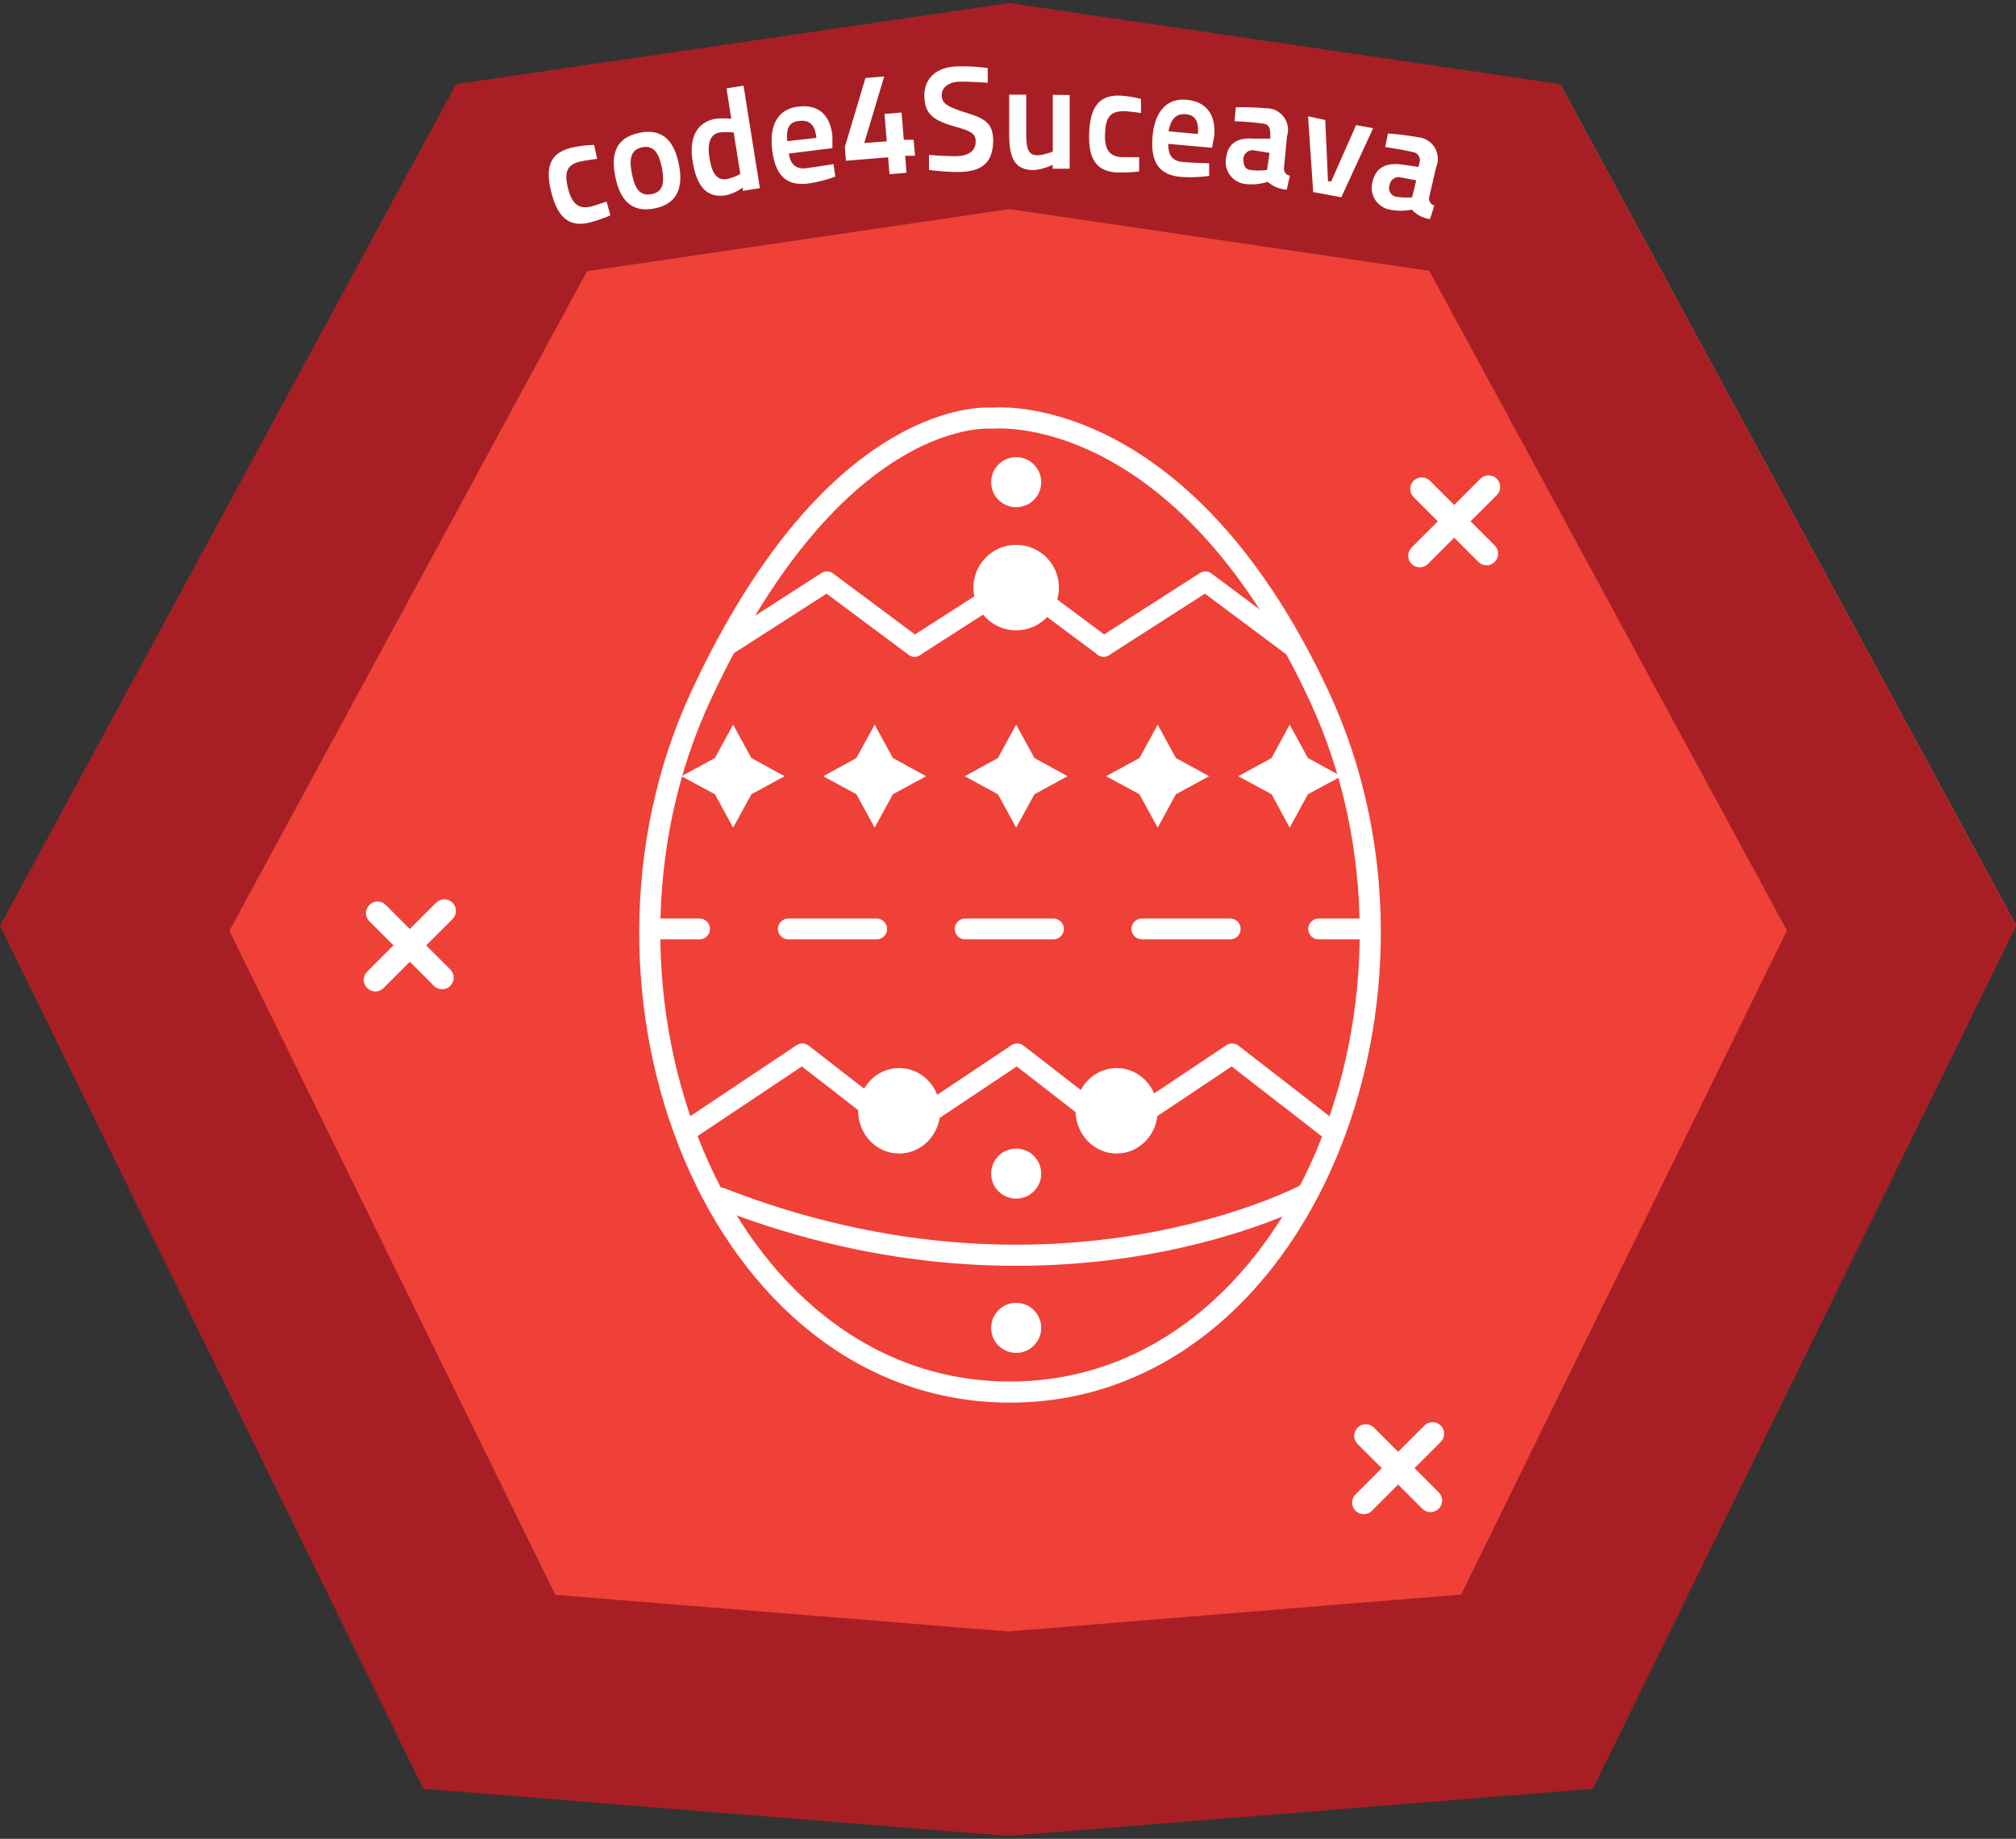 <svg xmlns="http://www.w3.org/2000/svg" viewBox="0 0 118.38 108" width="118.38" height="108"><rect x="0" y="0" width="118.38" height="108" fill="#333333" stroke="none"/><polygon points="91.64 4.99 26.94 4.99 0.2 54.34 25.02 104.93 93.57 104.93 118.38 54.34 91.64 4.99" fill="#ef4138"/><line x1="87.41" y1="28.6" x2="83.37" y2="32.64" fill="none" stroke="#fff" stroke-linecap="round" stroke-linejoin="round" stroke-width="1.36"/><line x1="87.29" y1="32.52" x2="83.49" y2="28.72" fill="none" stroke="#fff" stroke-linecap="round" stroke-linejoin="round" stroke-width="1.36"/><line x1="84.12" y1="84.21" x2="80.08" y2="88.25" fill="none" stroke="#fff" stroke-linecap="round" stroke-linejoin="round" stroke-width="1.36"/><line x1="84" y1="88.13" x2="80.2" y2="84.33" fill="none" stroke="#fff" stroke-linecap="round" stroke-linejoin="round" stroke-width="1.36"/><line x1="26.09" y1="53.5" x2="22.04" y2="57.55" fill="none" stroke="#fff" stroke-linecap="round" stroke-linejoin="round" stroke-width="1.36"/><line x1="25.96" y1="57.42" x2="22.17" y2="53.63" fill="none" stroke="#fff" stroke-linecap="round" stroke-linejoin="round" stroke-width="1.36"/><path d="M41.16,40.86c-8.13,17.49,1,40.9,18.15,40.9h0c17.1,0,26.3-23.42,18.14-40.9s-19.19-16.3-19.19-16.3S49.17,23.64,41.16,40.86Z" fill="none" stroke="#fff" stroke-linecap="round" stroke-linejoin="round" stroke-width="1.24"/><polyline points="42.6 37.98 48.56 34.15 53.7 37.98" fill="none" stroke="#fff" stroke-linecap="round" stroke-linejoin="round" stroke-width="1.18"/><polyline points="53.7 37.98 59.67 34.15 64.81 37.98" fill="none" stroke="#fff" stroke-linecap="round" stroke-linejoin="round" stroke-width="1.18"/><polyline points="64.81 37.98 70.78 34.15 75.91 37.98" fill="none" stroke="#fff" stroke-linecap="round" stroke-linejoin="round" stroke-width="1.18"/><polyline points="40.33 66.42 47.11 61.89 52.95 66.42" fill="none" stroke="#fff" stroke-linecap="round" stroke-linejoin="round" stroke-width="1.21"/><polyline points="52.95 66.42 59.73 61.89 65.57 66.42" fill="none" stroke="#fff" stroke-linecap="round" stroke-linejoin="round" stroke-width="1.21"/><polyline points="65.57 66.42 72.35 61.89 78.19 66.42" fill="none" stroke="#fff" stroke-linecap="round" stroke-linejoin="round" stroke-width="1.21"/><ellipse cx="65.57" cy="65.24" rx="2.41" ry="2.51" fill="#fff"/><ellipse cx="52.8" cy="65.24" rx="2.41" ry="2.51" fill="#fff"/><circle cx="59.67" cy="34.51" r="2.51" fill="#fff"/><circle cx="59.67" cy="68.93" r="1.47" fill="#fff"/><circle cx="59.67" cy="77.99" r="1.47" fill="#fff"/><circle cx="59.67" cy="28.32" r="1.47" fill="#fff"/><path d="M76.74,70.12S62,78.06,42.32,70.37" fill="none" stroke="#fff" stroke-linecap="round" stroke-linejoin="round" stroke-width="1.24"/><line x1="80.2" y1="54.56" x2="77.43" y2="54.56" fill="none" stroke="#fff" stroke-linecap="round" stroke-linejoin="round" stroke-width="1.22"/><line x1="72.24" y1="54.56" x2="43.68" y2="54.56" fill="none" stroke-dasharray="5.19 5.19" stroke-linecap="round" stroke-linejoin="round" stroke-width="1.22" stroke="#fff"/><line x1="41.08" y1="54.56" x2="38.31" y2="54.56" fill="none" stroke="#fff" stroke-linecap="round" stroke-linejoin="round" stroke-width="1.22"/><polygon points="59.67 42.56 60.74 44.52 62.69 45.59 60.74 46.65 59.67 48.61 58.6 46.65 56.65 45.59 58.6 44.52 59.67 42.56" fill="#fff"/><polygon points="67.98 42.56 69.05 44.52 71 45.59 69.05 46.65 67.98 48.61 66.91 46.65 64.95 45.59 66.91 44.52 67.98 42.56" fill="#fff"/><polygon points="75.73 42.56 76.8 44.52 78.76 45.59 76.8 46.65 75.73 48.61 74.67 46.65 72.71 45.59 74.67 44.52 75.73 42.56" fill="#fff"/><polygon points="51.36 42.56 52.43 44.52 54.38 45.59 52.43 46.65 51.36 48.61 50.29 46.65 48.34 45.59 50.29 44.52 51.36 42.56" fill="#fff"/><polygon points="43.05 42.56 44.12 44.52 46.07 45.59 44.12 46.65 43.05 48.61 41.98 46.65 40.02 45.59 41.98 44.52 43.05 42.56" fill="#fff"/><path d="M59.19,12.27l24.74,3.64,21,38.74-19.13,39L59.19,95.82,32.61,93.67l-19.14-39,21-38.74,24.73-3.64m0-12.1L26.78,4.94,0,54.38l24.86,50.68,34.33,2.77,34.34-2.77,24.85-50.68L91.6,4.94,59.19.17Z" fill="#a71f24"/><path d="M34.89,8.51l.17.82s-.63.08-1,.16c-.76.18-.93.62-.72,1.51s.58,1.32,1.36,1.13c.32-.08.92-.29.92-.29l.22.81a8.68,8.68,0,0,1-1.22.42c-1.22.3-1.89-.32-2.26-1.83s0-2.28,1.22-2.57A7.29,7.29,0,0,1,34.89,8.51Z" fill="#fff"/><path d="M39.86,9.63c.26,1.28,0,2.32-1.41,2.61s-2.06-.56-2.32-1.86,0-2.29,1.42-2.58S39.6,8.36,39.86,9.63Zm-1,.2c-.16-.81-.46-1.32-1.15-1.18s-.77.71-.61,1.53.43,1.37,1.17,1.22S39,10.64,38.87,9.83Z" fill="#fff"/><path d="M44.62,11.05l-1,.16,0-.2a2.59,2.59,0,0,1-1,.46c-1.17.19-1.73-.61-1.95-2s.25-2.31,1.38-2.5a6.21,6.21,0,0,1,.89,0l-.28-1.78,1-.16Zm-1.15-.84-.39-2.43a4.64,4.64,0,0,0-.82,0c-.54.09-.74.61-.6,1.49s.42,1.34,1,1.25A2.53,2.53,0,0,0,43.47,10.21Z" fill="#fff"/><path d="M48.94,9.64l.11.73a7.36,7.36,0,0,1-1.61.41c-1.33.16-1.93-.55-2.1-2s.35-2.38,1.54-2.52,1.88.5,2,1.74l0,.7-2.56.32c.08.56.37.94,1,.86S48.94,9.64,48.94,9.64Zm-1-1.54c-.08-.72-.35-1.06-1-1s-.78.5-.71,1.19Z" fill="#fff"/><path d="M52.15,9.24l-2.48.2-.06-.81,1.21-4.05,1.1-.09L50.75,8.4l1.32-.1-.13-1.61,1-.08.13,1.6.58,0,.08.94-.58,0,.08,1-1,.08Z" fill="#fff"/><path d="M58,4.86s-1.19-.08-1.7-.06-1,.28-1,.78.33.68,1.3,1c1.23.37,1.68.62,1.72,1.62,0,1.26-.54,1.85-1.93,1.9a12.39,12.39,0,0,1-1.84-.12l0-.88s1.15.09,1.69.07,1.08-.26,1.05-.89c0-.45-.34-.6-1.23-.85-1.29-.37-1.75-.75-1.78-1.76s.64-1.72,1.9-1.77A10.89,10.89,0,0,1,58,4Z" fill="#fff"/><path d="M62.81,5.58l0,4.33h-1V9.68a3.22,3.22,0,0,1-1.1.31c-1.11,0-1.46-.67-1.45-2.17l0-2.26h1l0,2.26c0,.9.11,1.3.67,1.3a3,3,0,0,0,.89-.22l0-3.33Z" fill="#fff"/><path d="M67,5.81,67,6.64s-.63-.1-1-.11c-.78,0-1.06.33-1.11,1.24s.18,1.43,1,1.46c.32,0,1,0,1,0l0,.84a8.47,8.47,0,0,1-1.29.06c-1.25-.06-1.72-.84-1.64-2.4s.67-2.18,1.89-2.11A7.19,7.19,0,0,1,67,5.81Z" fill="#fff"/><path d="M71,9.59l0,.74a8,8,0,0,1-1.66.06C68,10.27,67.55,9.45,67.68,8s.84-2.25,2-2.14,1.73.88,1.62,2.13l-.13.69-2.57-.23c0,.57.16,1,.84,1.06S71,9.59,71,9.59Zm-.66-1.72c.06-.72-.13-1.11-.72-1.16s-.88.32-1,1Z" fill="#fff"/><path d="M75.4,9.83a.42.42,0,0,0,.34.49l-.18.82a1.86,1.86,0,0,1-1.12-.46,3.17,3.17,0,0,1-1.29.13A1.3,1.3,0,0,1,72,9.25c.12-.88.73-1.17,1.59-1.11l1,0,0-.27c0-.36-.09-.57-.42-.61-.77-.11-1.68-.14-1.68-.14l.08-.82a16.57,16.57,0,0,1,1.77.06,1.26,1.26,0,0,1,1.23,1.65Zm-1.77-1a.54.54,0,0,0-.62.51c0,.35.11.6.39.64a3.63,3.63,0,0,0,1,0l.15-1Z" fill="#fff"/><path d="M77.82,7.05l.16,3.6.19,0,1.46-3.3,1,.18-1.87,4.06-1.65-.31-.3-4.45Z" fill="#fff"/><path d="M83.93,11.55a.42.42,0,0,0,.29.52l-.25.8a1.8,1.8,0,0,1-1.07-.56,3.18,3.18,0,0,1-1.3,0,1.3,1.3,0,0,1-1-1.65c.21-.87.84-1.1,1.69-1l1,.14.07-.27A.47.47,0,0,0,83,8.94c-.76-.18-1.66-.3-1.66-.3l.16-.8a16,16,0,0,1,1.76.22,1.27,1.27,0,0,1,1.07,1.76Zm-1.67-1.13a.53.53,0,0,0-.66.45.51.51,0,0,0,.32.67,3.76,3.76,0,0,0,1,.05l.24-1Z" fill="#fff"/></svg>
